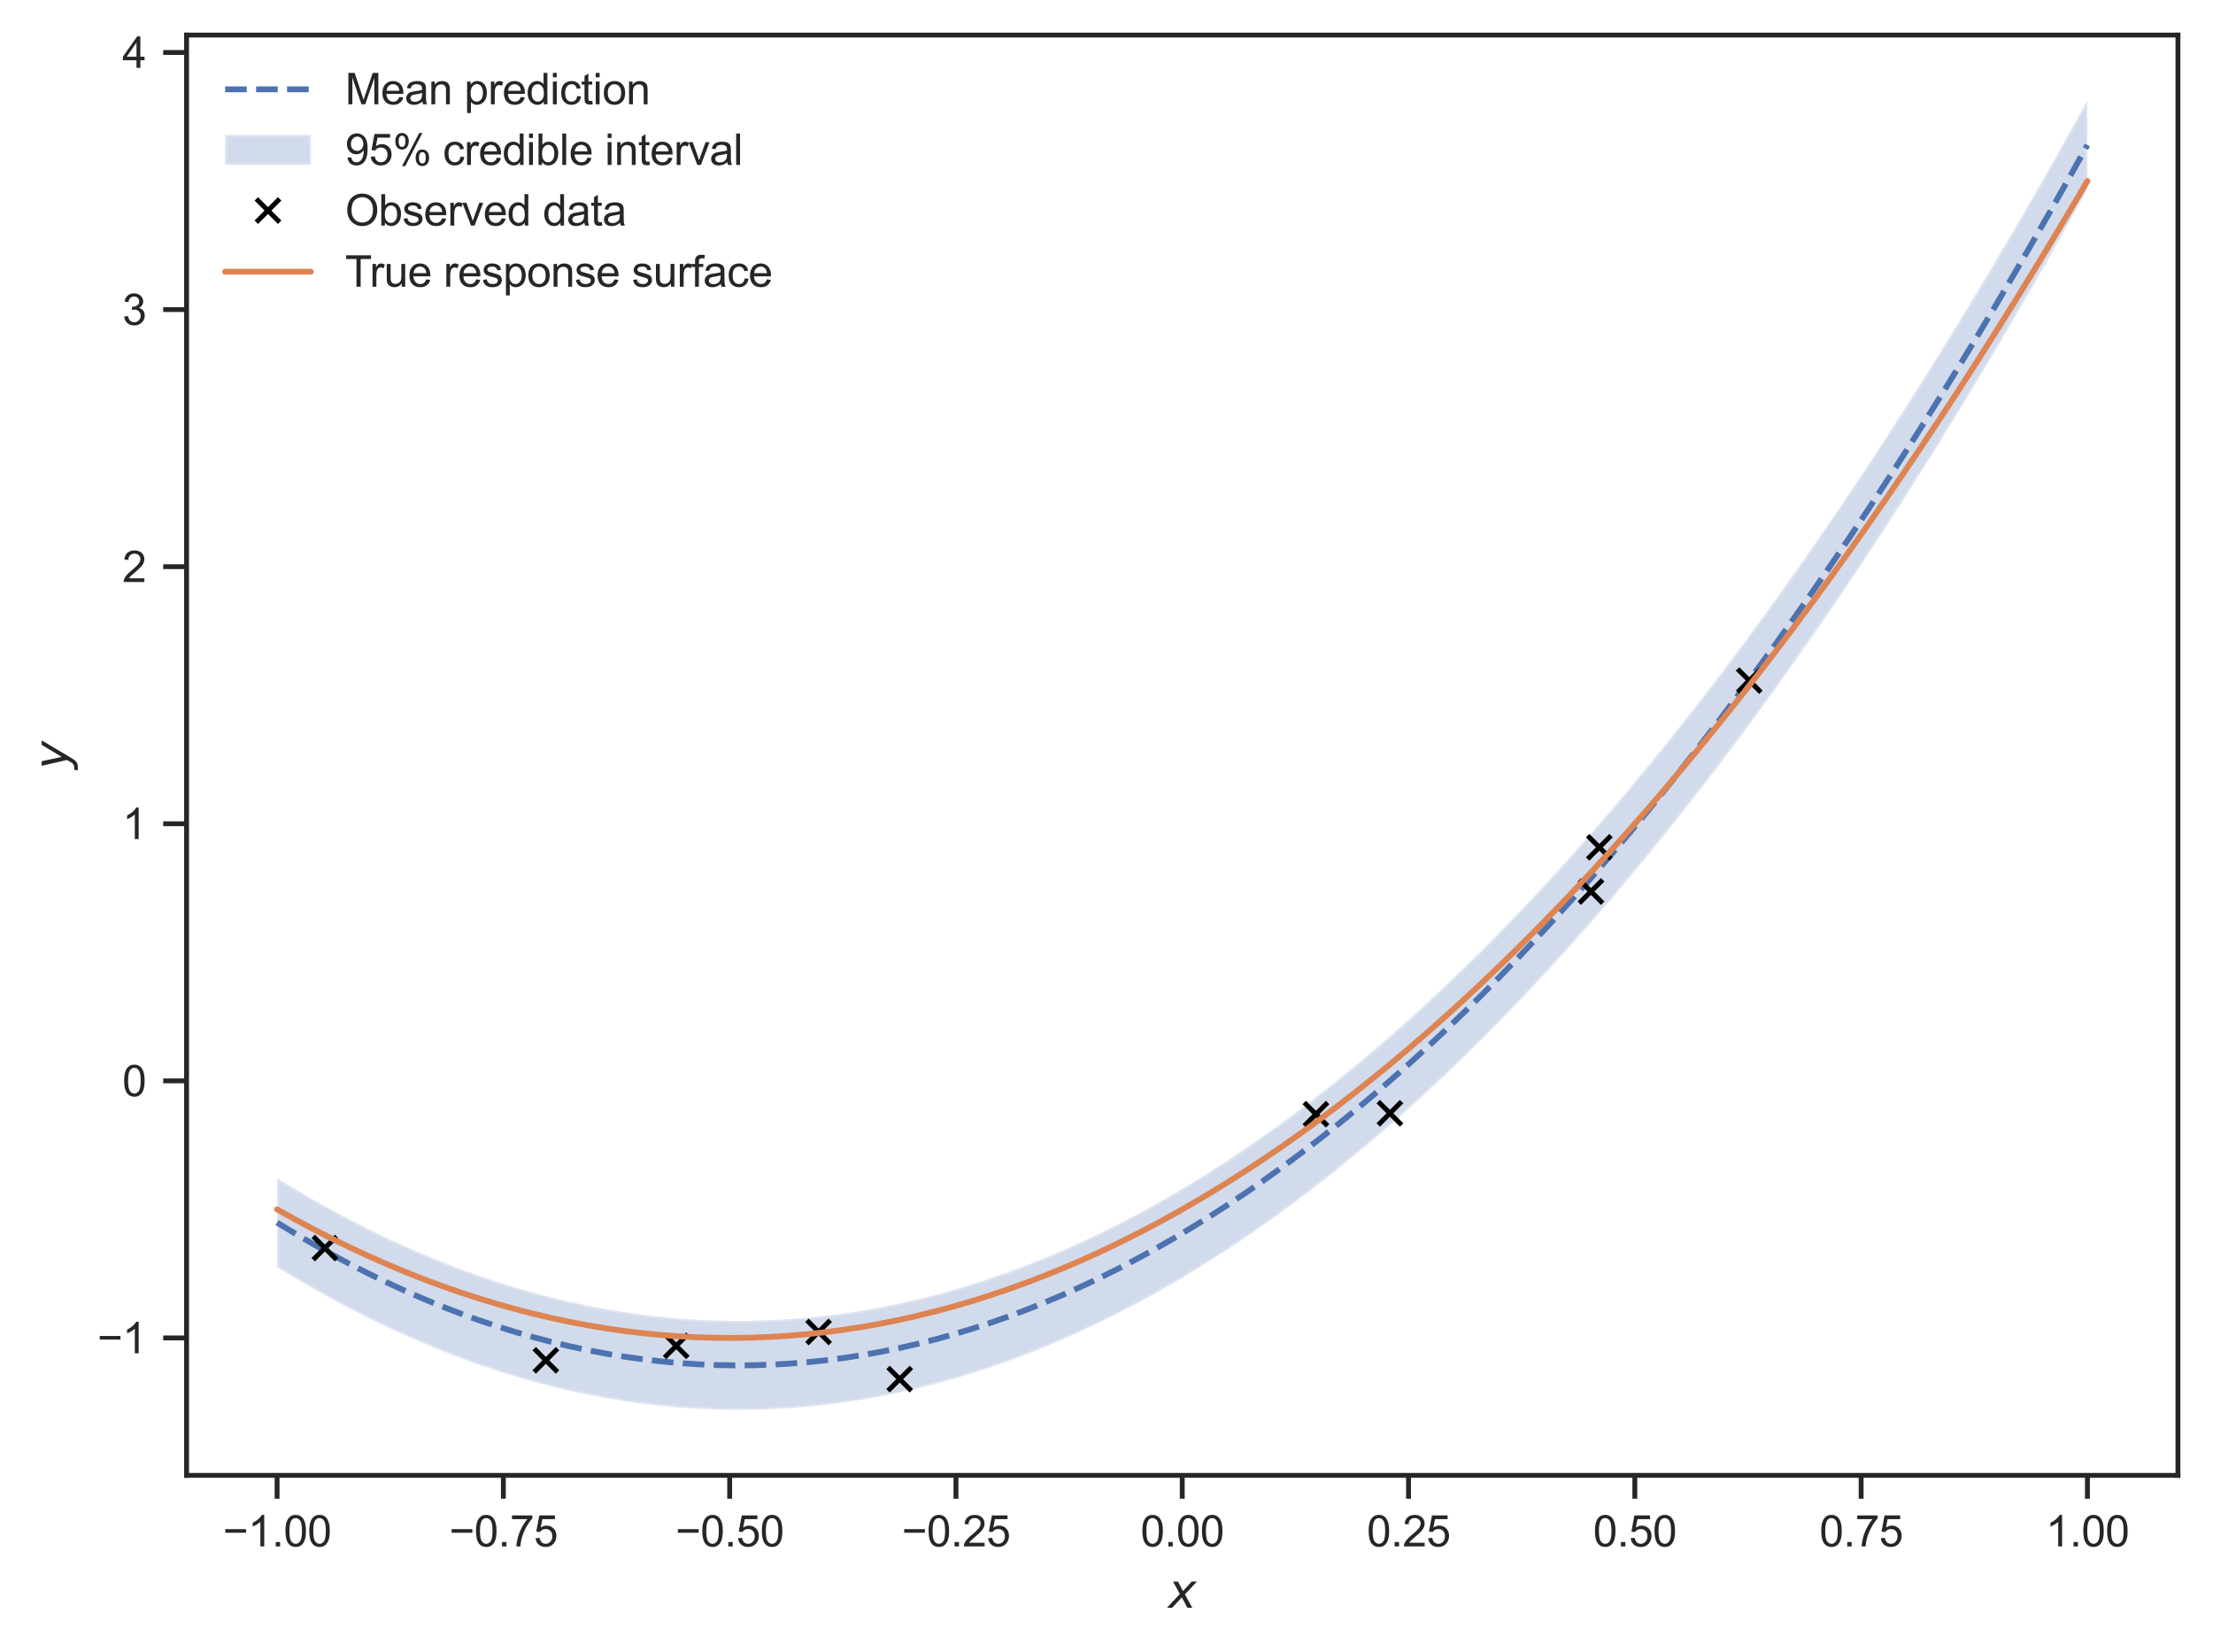 <?xml version="1.0" encoding="utf-8" standalone="no"?>
<!DOCTYPE svg PUBLIC "-//W3C//DTD SVG 1.1//EN"
  "http://www.w3.org/Graphics/SVG/1.1/DTD/svg11.dtd">
<svg xmlns:xlink="http://www.w3.org/1999/xlink" width="454.464pt" height="339.264pt" viewBox="0 0 454.464 339.264" xmlns="http://www.w3.org/2000/svg" version="1.1">
 <defs>
  <style type="text/css">*{stroke-linejoin: round; stroke-linecap: butt}</style>
 </defs>
 <g id="figure_1">
  <g id="patch_1">
   <path d="M 0 339.264 
L 454.464 339.264 
L 454.464 0 
L 0 0 
z
" style="fill: #ffffff"/>
  </g>
  <g id="axes_1">
   <g id="patch_2">
    <path d="M 38.313 302.937 
L 447.264 302.937 
L 447.264 7.2 
L 38.313 7.2 
z
" style="fill: #ffffff"/>
   </g>
   <g id="matplotlib.axis_1">
    <g id="xtick_1">
     <g id="line2d_1">
      <defs>
       <path id="m42cb54745a" d="M 0 0 
L 0 4.8 
" style="stroke: #262626"/>
      </defs>
      <g>
       <use xlink:href="#m42cb54745a" x="56.902" y="302.937" style="fill: #262626; stroke: #262626"/>
      </g>
     </g>
     <g id="text_1">
      <!-- −1.00 -->
      <g style="fill: #262626" transform="translate(45.769 317.536) scale(0.088 -0.088)">
       <defs>
        <path id="ArialMT-2212" d="M 3381 1997 
L 356 1997 
L 356 2522 
L 3381 2522 
L 3381 1997 
z
" transform="scale(0.016)"/>
        <path id="ArialMT-31" d="M 2384 0 
L 1822 0 
L 1822 3584 
Q 1619 3391 1289 3197 
Q 959 3003 697 2906 
L 697 3450 
Q 1169 3672 1522 3987 
Q 1875 4303 2022 4600 
L 2384 4600 
L 2384 0 
z
" transform="scale(0.016)"/>
        <path id="ArialMT-2e" d="M 581 0 
L 581 641 
L 1222 641 
L 1222 0 
L 581 0 
z
" transform="scale(0.016)"/>
        <path id="ArialMT-30" d="M 266 2259 
Q 266 3072 433 3567 
Q 600 4063 929 4331 
Q 1259 4600 1759 4600 
Q 2128 4600 2406 4451 
Q 2684 4303 2865 4023 
Q 3047 3744 3150 3342 
Q 3253 2941 3253 2259 
Q 3253 1453 3087 958 
Q 2922 463 2592 192 
Q 2263 -78 1759 -78 
Q 1097 -78 719 397 
Q 266 969 266 2259 
z
M 844 2259 
Q 844 1131 1108 757 
Q 1372 384 1759 384 
Q 2147 384 2411 759 
Q 2675 1134 2675 2259 
Q 2675 3391 2411 3762 
Q 2147 4134 1753 4134 
Q 1366 4134 1134 3806 
Q 844 3388 844 2259 
z
" transform="scale(0.016)"/>
       </defs>
       <use xlink:href="#ArialMT-2212"/>
       <use xlink:href="#ArialMT-31" x="58.398"/>
       <use xlink:href="#ArialMT-2e" x="114.014"/>
       <use xlink:href="#ArialMT-30" x="141.797"/>
       <use xlink:href="#ArialMT-30" x="197.412"/>
      </g>
     </g>
    </g>
    <g id="xtick_2">
     <g id="line2d_2">
      <g>
       <use xlink:href="#m42cb54745a" x="103.373" y="302.937" style="fill: #262626; stroke: #262626"/>
      </g>
     </g>
     <g id="text_2">
      <!-- −0.75 -->
      <g style="fill: #262626" transform="translate(92.241 317.536) scale(0.088 -0.088)">
       <defs>
        <path id="ArialMT-37" d="M 303 3981 
L 303 4522 
L 3269 4522 
L 3269 4084 
Q 2831 3619 2401 2847 
Q 1972 2075 1738 1259 
Q 1569 684 1522 0 
L 944 0 
Q 953 541 1156 1306 
Q 1359 2072 1739 2783 
Q 2119 3494 2547 3981 
L 303 3981 
z
" transform="scale(0.016)"/>
        <path id="ArialMT-35" d="M 266 1200 
L 856 1250 
Q 922 819 1161 601 
Q 1400 384 1738 384 
Q 2144 384 2425 690 
Q 2706 997 2706 1503 
Q 2706 1984 2436 2262 
Q 2166 2541 1728 2541 
Q 1456 2541 1237 2417 
Q 1019 2294 894 2097 
L 366 2166 
L 809 4519 
L 3088 4519 
L 3088 3981 
L 1259 3981 
L 1013 2750 
Q 1425 3038 1878 3038 
Q 2478 3038 2890 2622 
Q 3303 2206 3303 1553 
Q 3303 931 2941 478 
Q 2500 -78 1738 -78 
Q 1113 -78 717 272 
Q 322 622 266 1200 
z
" transform="scale(0.016)"/>
       </defs>
       <use xlink:href="#ArialMT-2212"/>
       <use xlink:href="#ArialMT-30" x="58.398"/>
       <use xlink:href="#ArialMT-2e" x="114.014"/>
       <use xlink:href="#ArialMT-37" x="141.797"/>
       <use xlink:href="#ArialMT-35" x="197.412"/>
      </g>
     </g>
    </g>
    <g id="xtick_3">
     <g id="line2d_3">
      <g>
       <use xlink:href="#m42cb54745a" x="149.845" y="302.937" style="fill: #262626; stroke: #262626"/>
      </g>
     </g>
     <g id="text_3">
      <!-- −0.50 -->
      <g style="fill: #262626" transform="translate(138.712 317.536) scale(0.088 -0.088)">
       <use xlink:href="#ArialMT-2212"/>
       <use xlink:href="#ArialMT-30" x="58.398"/>
       <use xlink:href="#ArialMT-2e" x="114.014"/>
       <use xlink:href="#ArialMT-35" x="141.797"/>
       <use xlink:href="#ArialMT-30" x="197.412"/>
      </g>
     </g>
    </g>
    <g id="xtick_4">
     <g id="line2d_4">
      <g>
       <use xlink:href="#m42cb54745a" x="196.317" y="302.937" style="fill: #262626; stroke: #262626"/>
      </g>
     </g>
     <g id="text_4">
      <!-- −0.25 -->
      <g style="fill: #262626" transform="translate(185.184 317.536) scale(0.088 -0.088)">
       <defs>
        <path id="ArialMT-32" d="M 3222 541 
L 3222 0 
L 194 0 
Q 188 203 259 391 
Q 375 700 629 1000 
Q 884 1300 1366 1694 
Q 2113 2306 2375 2664 
Q 2638 3022 2638 3341 
Q 2638 3675 2398 3904 
Q 2159 4134 1775 4134 
Q 1369 4134 1125 3890 
Q 881 3647 878 3216 
L 300 3275 
Q 359 3922 746 4261 
Q 1134 4600 1788 4600 
Q 2447 4600 2831 4234 
Q 3216 3869 3216 3328 
Q 3216 3053 3103 2787 
Q 2991 2522 2730 2228 
Q 2469 1934 1863 1422 
Q 1356 997 1212 845 
Q 1069 694 975 541 
L 3222 541 
z
" transform="scale(0.016)"/>
       </defs>
       <use xlink:href="#ArialMT-2212"/>
       <use xlink:href="#ArialMT-30" x="58.398"/>
       <use xlink:href="#ArialMT-2e" x="114.014"/>
       <use xlink:href="#ArialMT-32" x="141.797"/>
       <use xlink:href="#ArialMT-35" x="197.412"/>
      </g>
     </g>
    </g>
    <g id="xtick_5">
     <g id="line2d_5">
      <g>
       <use xlink:href="#m42cb54745a" x="242.788" y="302.937" style="fill: #262626; stroke: #262626"/>
      </g>
     </g>
     <g id="text_5">
      <!-- 0.00 -->
      <g style="fill: #262626" transform="translate(234.226 317.536) scale(0.088 -0.088)">
       <use xlink:href="#ArialMT-30"/>
       <use xlink:href="#ArialMT-2e" x="55.615"/>
       <use xlink:href="#ArialMT-30" x="83.398"/>
       <use xlink:href="#ArialMT-30" x="139.014"/>
      </g>
     </g>
    </g>
    <g id="xtick_6">
     <g id="line2d_6">
      <g>
       <use xlink:href="#m42cb54745a" x="289.26" y="302.937" style="fill: #262626; stroke: #262626"/>
      </g>
     </g>
     <g id="text_6">
      <!-- 0.25 -->
      <g style="fill: #262626" transform="translate(280.697 317.536) scale(0.088 -0.088)">
       <use xlink:href="#ArialMT-30"/>
       <use xlink:href="#ArialMT-2e" x="55.615"/>
       <use xlink:href="#ArialMT-32" x="83.398"/>
       <use xlink:href="#ArialMT-35" x="139.014"/>
      </g>
     </g>
    </g>
    <g id="xtick_7">
     <g id="line2d_7">
      <g>
       <use xlink:href="#m42cb54745a" x="335.732" y="302.937" style="fill: #262626; stroke: #262626"/>
      </g>
     </g>
     <g id="text_7">
      <!-- 0.50 -->
      <g style="fill: #262626" transform="translate(327.169 317.536) scale(0.088 -0.088)">
       <use xlink:href="#ArialMT-30"/>
       <use xlink:href="#ArialMT-2e" x="55.615"/>
       <use xlink:href="#ArialMT-35" x="83.398"/>
       <use xlink:href="#ArialMT-30" x="139.014"/>
      </g>
     </g>
    </g>
    <g id="xtick_8">
     <g id="line2d_8">
      <g>
       <use xlink:href="#m42cb54745a" x="382.204" y="302.937" style="fill: #262626; stroke: #262626"/>
      </g>
     </g>
     <g id="text_8">
      <!-- 0.75 -->
      <g style="fill: #262626" transform="translate(373.641 317.536) scale(0.088 -0.088)">
       <use xlink:href="#ArialMT-30"/>
       <use xlink:href="#ArialMT-2e" x="55.615"/>
       <use xlink:href="#ArialMT-37" x="83.398"/>
       <use xlink:href="#ArialMT-35" x="139.014"/>
      </g>
     </g>
    </g>
    <g id="xtick_9">
     <g id="line2d_9">
      <g>
       <use xlink:href="#m42cb54745a" x="428.675" y="302.937" style="fill: #262626; stroke: #262626"/>
      </g>
     </g>
     <g id="text_9">
      <!-- 1.00 -->
      <g style="fill: #262626" transform="translate(420.113 317.536) scale(0.088 -0.088)">
       <use xlink:href="#ArialMT-31"/>
       <use xlink:href="#ArialMT-2e" x="55.615"/>
       <use xlink:href="#ArialMT-30" x="83.398"/>
       <use xlink:href="#ArialMT-30" x="139.014"/>
      </g>
     </g>
    </g>
    <g id="text_10">
     <!-- $x$ -->
     <g style="fill: #262626" transform="translate(239.908 330.156) scale(0.096 -0.096)">
      <defs>
       <path id="DejaVuSans-Oblique-78" d="M 3841 3500 
L 2234 1784 
L 3219 0 
L 2559 0 
L 1819 1388 
L 531 0 
L -166 0 
L 1556 1844 
L 641 3500 
L 1300 3500 
L 1972 2234 
L 3144 3500 
L 3841 3500 
z
" transform="scale(0.016)"/>
      </defs>
      <use xlink:href="#DejaVuSans-Oblique-78" transform="translate(0 0.312)"/>
     </g>
    </g>
   </g>
   <g id="matplotlib.axis_2">
    <g id="ytick_1">
     <g id="line2d_10">
      <defs>
       <path id="m8c183db84f" d="M 0 0 
L -4.8 0 
" style="stroke: #262626"/>
      </defs>
      <g>
       <use xlink:href="#m8c183db84f" x="38.313" y="274.723" style="fill: #262626; stroke: #262626"/>
      </g>
     </g>
     <g id="text_11">
      <!-- −1 -->
      <g style="fill: #262626" transform="translate(19.98 277.873) scale(0.088 -0.088)">
       <use xlink:href="#ArialMT-2212"/>
       <use xlink:href="#ArialMT-31" x="58.398"/>
      </g>
     </g>
    </g>
    <g id="ytick_2">
     <g id="line2d_11">
      <g>
       <use xlink:href="#m8c183db84f" x="38.313" y="221.933" style="fill: #262626; stroke: #262626"/>
      </g>
     </g>
     <g id="text_12">
      <!-- 0 -->
      <g style="fill: #262626" transform="translate(25.119 225.083) scale(0.088 -0.088)">
       <use xlink:href="#ArialMT-30"/>
      </g>
     </g>
    </g>
    <g id="ytick_3">
     <g id="line2d_12">
      <g>
       <use xlink:href="#m8c183db84f" x="38.313" y="169.143" style="fill: #262626; stroke: #262626"/>
      </g>
     </g>
     <g id="text_13">
      <!-- 1 -->
      <g style="fill: #262626" transform="translate(25.119 172.293) scale(0.088 -0.088)">
       <use xlink:href="#ArialMT-31"/>
      </g>
     </g>
    </g>
    <g id="ytick_4">
     <g id="line2d_13">
      <g>
       <use xlink:href="#m8c183db84f" x="38.313" y="116.353" style="fill: #262626; stroke: #262626"/>
      </g>
     </g>
     <g id="text_14">
      <!-- 2 -->
      <g style="fill: #262626" transform="translate(25.119 119.502) scale(0.088 -0.088)">
       <use xlink:href="#ArialMT-32"/>
      </g>
     </g>
    </g>
    <g id="ytick_5">
     <g id="line2d_14">
      <g>
       <use xlink:href="#m8c183db84f" x="38.313" y="63.563" style="fill: #262626; stroke: #262626"/>
      </g>
     </g>
     <g id="text_15">
      <!-- 3 -->
      <g style="fill: #262626" transform="translate(25.119 66.712) scale(0.088 -0.088)">
       <defs>
        <path id="ArialMT-33" d="M 269 1209 
L 831 1284 
Q 928 806 1161 595 
Q 1394 384 1728 384 
Q 2125 384 2398 659 
Q 2672 934 2672 1341 
Q 2672 1728 2419 1979 
Q 2166 2231 1775 2231 
Q 1616 2231 1378 2169 
L 1441 2663 
Q 1497 2656 1531 2656 
Q 1891 2656 2178 2843 
Q 2466 3031 2466 3422 
Q 2466 3731 2256 3934 
Q 2047 4138 1716 4138 
Q 1388 4138 1169 3931 
Q 950 3725 888 3313 
L 325 3413 
Q 428 3978 793 4289 
Q 1159 4600 1703 4600 
Q 2078 4600 2393 4439 
Q 2709 4278 2876 4000 
Q 3044 3722 3044 3409 
Q 3044 3113 2884 2869 
Q 2725 2625 2413 2481 
Q 2819 2388 3044 2092 
Q 3269 1797 3269 1353 
Q 3269 753 2831 336 
Q 2394 -81 1725 -81 
Q 1122 -81 723 278 
Q 325 638 269 1209 
z
" transform="scale(0.016)"/>
       </defs>
       <use xlink:href="#ArialMT-33"/>
      </g>
     </g>
    </g>
    <g id="ytick_6">
     <g id="line2d_15">
      <g>
       <use xlink:href="#m8c183db84f" x="38.313" y="10.772" style="fill: #262626; stroke: #262626"/>
      </g>
     </g>
     <g id="text_16">
      <!-- 4 -->
      <g style="fill: #262626" transform="translate(25.119 13.922) scale(0.088 -0.088)">
       <defs>
        <path id="ArialMT-34" d="M 2069 0 
L 2069 1097 
L 81 1097 
L 81 1613 
L 2172 4581 
L 2631 4581 
L 2631 1613 
L 3250 1613 
L 3250 1097 
L 2631 1097 
L 2631 0 
L 2069 0 
z
M 2069 1613 
L 2069 3678 
L 634 1613 
L 2069 1613 
z
" transform="scale(0.016)"/>
       </defs>
       <use xlink:href="#ArialMT-34"/>
      </g>
     </g>
    </g>
    <g id="text_17">
     <!-- $y$ -->
     <g style="fill: #262626" transform="translate(13.963 157.948) rotate(-90) scale(0.096 -0.096)">
      <defs>
       <path id="DejaVuSans-Oblique-79" d="M 1588 -325 
Q 1188 -997 936 -1164 
Q 684 -1331 294 -1331 
L -159 -1331 
L -63 -850 
L 269 -850 
Q 509 -850 678 -719 
Q 847 -588 1056 -206 
L 1234 128 
L 459 3500 
L 1069 3500 
L 1650 819 
L 3256 3500 
L 3859 3500 
L 1588 -325 
z
" transform="scale(0.016)"/>
      </defs>
      <use xlink:href="#DejaVuSans-Oblique-79" transform="translate(0 0.312)"/>
     </g>
    </g>
   </g>
   <g id="PolyCollection_1">
    <defs>
     <path id="meb04d05c80" d="M 56.902 -97.359 
L 56.902 -79.086 
L 60.657 -76.808 
L 64.412 -74.622 
L 68.167 -72.528 
L 71.923 -70.527 
L 75.678 -68.618 
L 79.433 -66.8 
L 83.189 -65.075 
L 86.944 -63.442 
L 90.699 -61.901 
L 94.454 -60.452 
L 98.21 -59.095 
L 101.965 -57.83 
L 105.72 -56.658 
L 109.476 -55.577 
L 113.231 -54.589 
L 116.986 -53.693 
L 120.741 -52.888 
L 124.497 -52.176 
L 128.252 -51.556 
L 132.007 -51.028 
L 135.763 -50.592 
L 139.518 -50.249 
L 143.273 -49.997 
L 147.029 -49.837 
L 150.784 -49.77 
L 154.539 -49.795 
L 158.294 -49.911 
L 162.05 -50.12 
L 165.805 -50.421 
L 169.56 -50.814 
L 173.316 -51.299 
L 177.071 -51.876 
L 180.826 -52.546 
L 184.581 -53.307 
L 188.337 -54.161 
L 192.092 -55.106 
L 195.847 -56.144 
L 199.603 -57.274 
L 203.358 -58.496 
L 207.113 -59.81 
L 210.868 -61.216 
L 214.624 -62.714 
L 218.379 -64.304 
L 222.134 -65.987 
L 225.89 -67.761 
L 229.645 -69.628 
L 233.4 -71.587 
L 237.156 -73.637 
L 240.911 -75.78 
L 244.666 -78.015 
L 248.421 -80.342 
L 252.177 -82.761 
L 255.932 -85.273 
L 259.687 -87.876 
L 263.443 -90.571 
L 267.198 -93.359 
L 270.953 -96.239 
L 274.708 -99.21 
L 278.464 -102.274 
L 282.219 -105.43 
L 285.974 -108.678 
L 289.73 -112.018 
L 293.485 -115.451 
L 297.24 -118.975 
L 300.995 -122.591 
L 304.751 -126.3 
L 308.506 -130.101 
L 312.261 -133.993 
L 316.017 -137.978 
L 319.772 -142.055 
L 323.527 -146.224 
L 327.282 -150.485 
L 331.038 -154.838 
L 334.793 -159.284 
L 338.548 -163.821 
L 342.304 -168.451 
L 346.059 -173.172 
L 349.814 -177.986 
L 353.57 -182.892 
L 357.325 -187.89 
L 361.08 -192.98 
L 364.835 -198.162 
L 368.591 -203.436 
L 372.346 -208.802 
L 376.101 -214.261 
L 379.857 -219.811 
L 383.612 -225.454 
L 387.367 -231.188 
L 391.122 -237.015 
L 394.878 -242.934 
L 398.633 -248.945 
L 402.388 -255.048 
L 406.144 -261.243 
L 409.899 -267.53 
L 413.654 -273.91 
L 417.409 -280.381 
L 421.165 -286.945 
L 424.92 -293.6 
L 428.675 -300.348 
L 428.675 -318.621 
L 428.675 -318.621 
L 424.92 -311.874 
L 421.165 -305.218 
L 417.409 -298.654 
L 413.654 -292.183 
L 409.899 -285.804 
L 406.144 -279.516 
L 402.388 -273.321 
L 398.633 -267.218 
L 394.878 -261.207 
L 391.122 -255.288 
L 387.367 -249.462 
L 383.612 -243.727 
L 379.857 -238.084 
L 376.101 -232.534 
L 372.346 -227.076 
L 368.591 -221.709 
L 364.835 -216.435 
L 361.08 -211.253 
L 357.325 -206.163 
L 353.57 -201.165 
L 349.814 -196.259 
L 346.059 -191.446 
L 342.304 -186.724 
L 338.548 -182.095 
L 334.793 -177.557 
L 331.038 -173.112 
L 327.282 -168.759 
L 323.527 -164.497 
L 319.772 -160.328 
L 316.017 -156.252 
L 312.261 -152.267 
L 308.506 -148.374 
L 304.751 -144.573 
L 300.995 -140.865 
L 297.24 -137.248 
L 293.485 -133.724 
L 289.73 -130.292 
L 285.974 -126.952 
L 282.219 -123.704 
L 278.464 -120.548 
L 274.708 -117.484 
L 270.953 -114.512 
L 267.198 -111.632 
L 263.443 -108.845 
L 259.687 -106.149 
L 255.932 -103.546 
L 252.177 -101.035 
L 248.421 -98.616 
L 244.666 -96.289 
L 240.911 -94.054 
L 237.156 -91.911 
L 233.4 -89.86 
L 229.645 -87.901 
L 225.89 -86.035 
L 222.134 -84.26 
L 218.379 -82.578 
L 214.624 -80.987 
L 210.868 -79.489 
L 207.113 -78.083 
L 203.358 -76.769 
L 199.603 -75.547 
L 195.847 -74.417 
L 192.092 -73.38 
L 188.337 -72.434 
L 184.581 -71.581 
L 180.826 -70.819 
L 177.071 -70.15 
L 173.316 -69.573 
L 169.56 -69.088 
L 165.805 -68.694 
L 162.05 -68.394 
L 158.294 -68.185 
L 154.539 -68.068 
L 150.784 -68.043 
L 147.029 -68.111 
L 143.273 -68.27 
L 139.518 -68.522 
L 135.763 -68.866 
L 132.007 -69.302 
L 128.252 -69.83 
L 124.497 -70.45 
L 120.741 -71.162 
L 116.986 -71.966 
L 113.231 -72.862 
L 109.476 -73.851 
L 105.72 -74.931 
L 101.965 -76.104 
L 98.21 -77.369 
L 94.454 -78.725 
L 90.699 -80.174 
L 86.944 -81.715 
L 83.189 -83.348 
L 79.433 -85.074 
L 75.678 -86.891 
L 71.923 -88.8 
L 68.167 -90.802 
L 64.412 -92.895 
L 60.657 -95.081 
L 56.902 -97.359 
z
" style="stroke: #ffffff; stroke-opacity: 0.25; stroke-width: 0.8"/>
    </defs>
    <g clip-path="url(#p66b65854ba)">
     <use xlink:href="#meb04d05c80" x="0" y="339.264" style="fill: #4c72b0; fill-opacity: 0.25; stroke: #ffffff; stroke-opacity: 0.25; stroke-width: 0.8"/>
    </g>
   </g>
   <g id="line2d_16">
    <path d="M 56.902 251.042 
L 60.657 253.32 
L 64.412 255.505 
L 68.167 257.599 
L 71.923 259.6 
L 75.678 261.51 
L 79.433 263.327 
L 83.189 265.052 
L 86.944 266.685 
L 90.699 268.226 
L 94.454 269.675 
L 98.21 271.032 
L 101.965 272.297 
L 105.72 273.469 
L 109.476 274.55 
L 113.231 275.538 
L 116.986 276.435 
L 120.741 277.239 
L 124.497 277.951 
L 128.252 278.571 
L 132.007 279.099 
L 135.763 279.535 
L 139.518 279.879 
L 143.273 280.13 
L 147.029 280.29 
L 150.784 280.357 
L 154.539 280.333 
L 158.294 280.216 
L 162.05 280.007 
L 165.805 279.706 
L 169.56 279.313 
L 173.316 278.828 
L 177.071 278.251 
L 180.826 277.582 
L 184.581 276.82 
L 188.337 275.967 
L 192.092 275.021 
L 195.847 273.983 
L 199.603 272.853 
L 203.358 271.632 
L 207.113 270.318 
L 210.868 268.911 
L 214.624 267.413 
L 218.379 265.823 
L 222.134 264.141 
L 225.89 262.366 
L 229.645 260.499 
L 233.4 258.541 
L 237.156 256.49 
L 240.911 254.347 
L 244.666 252.112 
L 248.421 249.785 
L 252.177 247.366 
L 255.932 244.855 
L 259.687 242.251 
L 263.443 239.556 
L 267.198 236.768 
L 270.953 233.889 
L 274.708 230.917 
L 278.464 227.853 
L 282.219 224.697 
L 285.974 221.449 
L 289.73 218.109 
L 293.485 214.677 
L 297.24 211.152 
L 300.995 207.536 
L 304.751 203.827 
L 308.506 200.027 
L 312.261 196.134 
L 316.017 192.149 
L 319.772 188.072 
L 323.527 183.903 
L 327.282 179.642 
L 331.038 175.289 
L 334.793 170.844 
L 338.548 166.306 
L 342.304 161.677 
L 346.059 156.955 
L 349.814 152.141 
L 353.57 147.236 
L 357.325 142.238 
L 361.08 137.148 
L 364.835 131.966 
L 368.591 126.691 
L 372.346 121.325 
L 376.101 115.867 
L 379.857 110.316 
L 383.612 104.674 
L 387.367 98.939 
L 391.122 93.112 
L 394.878 87.193 
L 398.633 81.182 
L 402.388 75.079 
L 406.144 68.884 
L 409.899 62.597 
L 413.654 56.218 
L 417.409 49.746 
L 421.165 43.183 
L 424.92 36.527 
L 428.675 29.779 
" clip-path="url(#p66b65854ba)" style="fill: none; stroke-dasharray: 4.44,1.92; stroke-dashoffset: 0; stroke: #4c72b0; stroke-width: 1.2"/>
   </g>
   <g id="line2d_17">
    <defs>
     <path id="mb0781383d0" d="M -2.4 2.4 
L 2.4 -2.4 
M -2.4 -2.4 
L 2.4 2.4 
" style="stroke: #000000"/>
    </defs>
    <g clip-path="url(#p66b65854ba)">
     <use xlink:href="#mb0781383d0" x="168.108" y="273.496" style="stroke: #000000"/>
     <use xlink:href="#mb0781383d0" x="66.724" y="256.264" style="stroke: #000000"/>
     <use xlink:href="#mb0781383d0" x="112.096" y="279.32" style="stroke: #000000"/>
     <use xlink:href="#mb0781383d0" x="138.869" y="276.345" style="stroke: #000000"/>
     <use xlink:href="#mb0781383d0" x="359.225" y="139.746" style="stroke: #000000"/>
     <use xlink:href="#mb0781383d0" x="184.762" y="283.18" style="stroke: #000000"/>
     <use xlink:href="#mb0781383d0" x="285.436" y="228.596" style="stroke: #000000"/>
     <use xlink:href="#mb0781383d0" x="270.241" y="228.782" style="stroke: #000000"/>
     <use xlink:href="#mb0781383d0" x="326.724" y="183.051" style="stroke: #000000"/>
     <use xlink:href="#mb0781383d0" x="328.44" y="173.984" style="stroke: #000000"/>
    </g>
   </g>
   <g id="line2d_18">
    <path d="M 56.902 248.328 
L 60.657 250.418 
L 64.412 252.422 
L 68.167 254.339 
L 71.923 256.171 
L 75.678 257.916 
L 79.433 259.575 
L 83.189 261.148 
L 86.944 262.634 
L 90.699 264.035 
L 94.454 265.349 
L 98.21 266.577 
L 101.965 267.719 
L 105.72 268.774 
L 109.476 269.744 
L 113.231 270.627 
L 116.986 271.424 
L 120.741 272.135 
L 124.497 272.76 
L 128.252 273.299 
L 132.007 273.751 
L 135.763 274.118 
L 139.518 274.398 
L 143.273 274.592 
L 147.029 274.699 
L 150.784 274.721 
L 154.539 274.656 
L 158.294 274.505 
L 162.05 274.268 
L 165.805 273.945 
L 169.56 273.536 
L 173.316 273.04 
L 177.071 272.459 
L 180.826 271.791 
L 184.581 271.037 
L 188.337 270.196 
L 192.092 269.27 
L 195.847 268.257 
L 199.603 267.159 
L 203.358 265.974 
L 207.113 264.702 
L 210.868 263.345 
L 214.624 261.902 
L 218.379 260.372 
L 222.134 258.756 
L 225.89 257.054 
L 229.645 255.266 
L 233.4 253.391 
L 237.156 251.431 
L 240.911 249.384 
L 244.666 247.251 
L 248.421 245.032 
L 252.177 242.727 
L 255.932 240.335 
L 259.687 237.858 
L 263.443 235.294 
L 267.198 232.644 
L 270.953 229.908 
L 274.708 227.085 
L 278.464 224.177 
L 282.219 221.182 
L 285.974 218.101 
L 289.73 214.934 
L 293.485 211.681 
L 297.24 208.341 
L 300.995 204.916 
L 304.751 201.404 
L 308.506 197.806 
L 312.261 194.122 
L 316.017 190.351 
L 319.772 186.495 
L 323.527 182.552 
L 327.282 178.523 
L 331.038 174.408 
L 334.793 170.207 
L 338.548 165.919 
L 342.304 161.546 
L 346.059 157.086 
L 349.814 152.54 
L 353.57 147.908 
L 357.325 143.19 
L 361.08 138.385 
L 364.835 133.494 
L 368.591 128.518 
L 372.346 123.455 
L 376.101 118.305 
L 379.857 113.07 
L 383.612 107.748 
L 387.367 102.341 
L 391.122 96.847 
L 394.878 91.267 
L 398.633 85.6 
L 402.388 79.848 
L 406.144 74.009 
L 409.899 68.084 
L 413.654 62.073 
L 417.409 55.976 
L 421.165 49.793 
L 424.92 43.523 
L 428.675 37.168 
" clip-path="url(#p66b65854ba)" style="fill: none; stroke: #dd8452; stroke-width: 1.2; stroke-linecap: round"/>
   </g>
   <g id="patch_3">
    <path d="M 38.313 302.937 
L 38.313 7.2 
" style="fill: none; stroke: #262626; stroke-linejoin: miter; stroke-linecap: square"/>
   </g>
   <g id="patch_4">
    <path d="M 447.264 302.937 
L 447.264 7.2 
" style="fill: none; stroke: #262626; stroke-linejoin: miter; stroke-linecap: square"/>
   </g>
   <g id="patch_5">
    <path d="M 38.313 302.937 
L 447.264 302.937 
" style="fill: none; stroke: #262626; stroke-linejoin: miter; stroke-linecap: square"/>
   </g>
   <g id="patch_6">
    <path d="M 38.313 7.2 
L 447.264 7.2 
" style="fill: none; stroke: #262626; stroke-linejoin: miter; stroke-linecap: square"/>
   </g>
   <g id="legend_1">
    <g id="line2d_19">
     <path d="M 46.233 18.339 
L 55.033 18.339 
L 63.833 18.339 
" style="fill: none; stroke-dasharray: 4.44,1.92; stroke-dashoffset: 0; stroke: #4c72b0; stroke-width: 1.2"/>
    </g>
    <g id="text_18">
     <!-- Mean prediction -->
     <g style="fill: #262626" transform="translate(70.873 21.419) scale(0.088 -0.088)">
      <defs>
       <path id="ArialMT-4d" d="M 475 0 
L 475 4581 
L 1388 4581 
L 2472 1338 
Q 2622 884 2691 659 
Q 2769 909 2934 1394 
L 4031 4581 
L 4847 4581 
L 4847 0 
L 4263 0 
L 4263 3834 
L 2931 0 
L 2384 0 
L 1059 3900 
L 1059 0 
L 475 0 
z
" transform="scale(0.016)"/>
       <path id="ArialMT-65" d="M 2694 1069 
L 3275 997 
Q 3138 488 2766 206 
Q 2394 -75 1816 -75 
Q 1088 -75 661 373 
Q 234 822 234 1631 
Q 234 2469 665 2931 
Q 1097 3394 1784 3394 
Q 2450 3394 2872 2941 
Q 3294 2488 3294 1666 
Q 3294 1616 3291 1516 
L 816 1516 
Q 847 969 1125 678 
Q 1403 388 1819 388 
Q 2128 388 2347 550 
Q 2566 713 2694 1069 
z
M 847 1978 
L 2700 1978 
Q 2663 2397 2488 2606 
Q 2219 2931 1791 2931 
Q 1403 2931 1139 2672 
Q 875 2413 847 1978 
z
" transform="scale(0.016)"/>
       <path id="ArialMT-61" d="M 2588 409 
Q 2275 144 1986 34 
Q 1697 -75 1366 -75 
Q 819 -75 525 192 
Q 231 459 231 875 
Q 231 1119 342 1320 
Q 453 1522 633 1644 
Q 813 1766 1038 1828 
Q 1203 1872 1538 1913 
Q 2219 1994 2541 2106 
Q 2544 2222 2544 2253 
Q 2544 2597 2384 2738 
Q 2169 2928 1744 2928 
Q 1347 2928 1158 2789 
Q 969 2650 878 2297 
L 328 2372 
Q 403 2725 575 2942 
Q 747 3159 1072 3276 
Q 1397 3394 1825 3394 
Q 2250 3394 2515 3294 
Q 2781 3194 2906 3042 
Q 3031 2891 3081 2659 
Q 3109 2516 3109 2141 
L 3109 1391 
Q 3109 606 3145 398 
Q 3181 191 3288 0 
L 2700 0 
Q 2613 175 2588 409 
z
M 2541 1666 
Q 2234 1541 1622 1453 
Q 1275 1403 1131 1340 
Q 988 1278 909 1158 
Q 831 1038 831 891 
Q 831 666 1001 516 
Q 1172 366 1500 366 
Q 1825 366 2078 508 
Q 2331 650 2450 897 
Q 2541 1088 2541 1459 
L 2541 1666 
z
" transform="scale(0.016)"/>
       <path id="ArialMT-6e" d="M 422 0 
L 422 3319 
L 928 3319 
L 928 2847 
Q 1294 3394 1984 3394 
Q 2284 3394 2536 3286 
Q 2788 3178 2913 3003 
Q 3038 2828 3088 2588 
Q 3119 2431 3119 2041 
L 3119 0 
L 2556 0 
L 2556 2019 
Q 2556 2363 2490 2533 
Q 2425 2703 2258 2804 
Q 2091 2906 1866 2906 
Q 1506 2906 1245 2678 
Q 984 2450 984 1813 
L 984 0 
L 422 0 
z
" transform="scale(0.016)"/>
       <path id="ArialMT-20" transform="scale(0.016)"/>
       <path id="ArialMT-70" d="M 422 -1272 
L 422 3319 
L 934 3319 
L 934 2888 
Q 1116 3141 1344 3267 
Q 1572 3394 1897 3394 
Q 2322 3394 2647 3175 
Q 2972 2956 3137 2557 
Q 3303 2159 3303 1684 
Q 3303 1175 3120 767 
Q 2938 359 2589 142 
Q 2241 -75 1856 -75 
Q 1575 -75 1351 44 
Q 1128 163 984 344 
L 984 -1272 
L 422 -1272 
z
M 931 1641 
Q 931 1000 1190 694 
Q 1450 388 1819 388 
Q 2194 388 2461 705 
Q 2728 1022 2728 1688 
Q 2728 2322 2467 2637 
Q 2206 2953 1844 2953 
Q 1484 2953 1207 2617 
Q 931 2281 931 1641 
z
" transform="scale(0.016)"/>
       <path id="ArialMT-72" d="M 416 0 
L 416 3319 
L 922 3319 
L 922 2816 
Q 1116 3169 1280 3281 
Q 1444 3394 1641 3394 
Q 1925 3394 2219 3213 
L 2025 2691 
Q 1819 2813 1613 2813 
Q 1428 2813 1281 2702 
Q 1134 2591 1072 2394 
Q 978 2094 978 1738 
L 978 0 
L 416 0 
z
" transform="scale(0.016)"/>
       <path id="ArialMT-64" d="M 2575 0 
L 2575 419 
Q 2259 -75 1647 -75 
Q 1250 -75 917 144 
Q 584 363 401 755 
Q 219 1147 219 1656 
Q 219 2153 384 2558 
Q 550 2963 881 3178 
Q 1213 3394 1622 3394 
Q 1922 3394 2156 3267 
Q 2391 3141 2538 2938 
L 2538 4581 
L 3097 4581 
L 3097 0 
L 2575 0 
z
M 797 1656 
Q 797 1019 1065 703 
Q 1334 388 1700 388 
Q 2069 388 2326 689 
Q 2584 991 2584 1609 
Q 2584 2291 2321 2609 
Q 2059 2928 1675 2928 
Q 1300 2928 1048 2622 
Q 797 2316 797 1656 
z
" transform="scale(0.016)"/>
       <path id="ArialMT-69" d="M 425 3934 
L 425 4581 
L 988 4581 
L 988 3934 
L 425 3934 
z
M 425 0 
L 425 3319 
L 988 3319 
L 988 0 
L 425 0 
z
" transform="scale(0.016)"/>
       <path id="ArialMT-63" d="M 2588 1216 
L 3141 1144 
Q 3050 572 2676 248 
Q 2303 -75 1759 -75 
Q 1078 -75 664 370 
Q 250 816 250 1647 
Q 250 2184 428 2587 
Q 606 2991 970 3192 
Q 1334 3394 1763 3394 
Q 2303 3394 2647 3120 
Q 2991 2847 3088 2344 
L 2541 2259 
Q 2463 2594 2264 2762 
Q 2066 2931 1784 2931 
Q 1359 2931 1093 2626 
Q 828 2322 828 1663 
Q 828 994 1084 691 
Q 1341 388 1753 388 
Q 2084 388 2306 591 
Q 2528 794 2588 1216 
z
" transform="scale(0.016)"/>
       <path id="ArialMT-74" d="M 1650 503 
L 1731 6 
Q 1494 -44 1306 -44 
Q 1000 -44 831 53 
Q 663 150 594 308 
Q 525 466 525 972 
L 525 2881 
L 113 2881 
L 113 3319 
L 525 3319 
L 525 4141 
L 1084 4478 
L 1084 3319 
L 1650 3319 
L 1650 2881 
L 1084 2881 
L 1084 941 
Q 1084 700 1114 631 
Q 1144 563 1211 522 
Q 1278 481 1403 481 
Q 1497 481 1650 503 
z
" transform="scale(0.016)"/>
       <path id="ArialMT-6f" d="M 213 1659 
Q 213 2581 725 3025 
Q 1153 3394 1769 3394 
Q 2453 3394 2887 2945 
Q 3322 2497 3322 1706 
Q 3322 1066 3130 698 
Q 2938 331 2570 128 
Q 2203 -75 1769 -75 
Q 1072 -75 642 372 
Q 213 819 213 1659 
z
M 791 1659 
Q 791 1022 1069 705 
Q 1347 388 1769 388 
Q 2188 388 2466 706 
Q 2744 1025 2744 1678 
Q 2744 2294 2464 2611 
Q 2184 2928 1769 2928 
Q 1347 2928 1069 2612 
Q 791 2297 791 1659 
z
" transform="scale(0.016)"/>
      </defs>
      <use xlink:href="#ArialMT-4d"/>
      <use xlink:href="#ArialMT-65" x="83.301"/>
      <use xlink:href="#ArialMT-61" x="138.916"/>
      <use xlink:href="#ArialMT-6e" x="194.531"/>
      <use xlink:href="#ArialMT-20" x="250.146"/>
      <use xlink:href="#ArialMT-70" x="277.93"/>
      <use xlink:href="#ArialMT-72" x="333.545"/>
      <use xlink:href="#ArialMT-65" x="366.846"/>
      <use xlink:href="#ArialMT-64" x="422.461"/>
      <use xlink:href="#ArialMT-69" x="478.076"/>
      <use xlink:href="#ArialMT-63" x="500.293"/>
      <use xlink:href="#ArialMT-74" x="550.293"/>
      <use xlink:href="#ArialMT-69" x="578.076"/>
      <use xlink:href="#ArialMT-6f" x="600.293"/>
      <use xlink:href="#ArialMT-6e" x="655.908"/>
     </g>
    </g>
    <g id="patch_7">
     <path d="M 46.233 33.867 
L 63.833 33.867 
L 63.833 27.707 
L 46.233 27.707 
z
" style="fill: #4c72b0; fill-opacity: 0.25; stroke: #ffffff; stroke-opacity: 0.25; stroke-width: 0.8; stroke-linejoin: miter"/>
    </g>
    <g id="text_19">
     <!-- 95% credible interval -->
     <g style="fill: #262626" transform="translate(70.873 33.867) scale(0.088 -0.088)">
      <defs>
       <path id="ArialMT-39" d="M 350 1059 
L 891 1109 
Q 959 728 1153 556 
Q 1347 384 1650 384 
Q 1909 384 2104 503 
Q 2300 622 2425 820 
Q 2550 1019 2634 1356 
Q 2719 1694 2719 2044 
Q 2719 2081 2716 2156 
Q 2547 1888 2255 1720 
Q 1963 1553 1622 1553 
Q 1053 1553 659 1965 
Q 266 2378 266 3053 
Q 266 3750 677 4175 
Q 1088 4600 1706 4600 
Q 2153 4600 2523 4359 
Q 2894 4119 3086 3673 
Q 3278 3228 3278 2384 
Q 3278 1506 3087 986 
Q 2897 466 2520 194 
Q 2144 -78 1638 -78 
Q 1100 -78 759 220 
Q 419 519 350 1059 
z
M 2653 3081 
Q 2653 3566 2395 3850 
Q 2138 4134 1775 4134 
Q 1400 4134 1122 3828 
Q 844 3522 844 3034 
Q 844 2597 1108 2323 
Q 1372 2050 1759 2050 
Q 2150 2050 2401 2323 
Q 2653 2597 2653 3081 
z
" transform="scale(0.016)"/>
       <path id="ArialMT-25" d="M 372 3481 
Q 372 3972 619 4315 
Q 866 4659 1334 4659 
Q 1766 4659 2048 4351 
Q 2331 4044 2331 3447 
Q 2331 2866 2045 2552 
Q 1759 2238 1341 2238 
Q 925 2238 648 2547 
Q 372 2856 372 3481 
z
M 1350 4272 
Q 1141 4272 1002 4090 
Q 863 3909 863 3425 
Q 863 2984 1003 2804 
Q 1144 2625 1350 2625 
Q 1563 2625 1702 2806 
Q 1841 2988 1841 3469 
Q 1841 3913 1700 4092 
Q 1559 4272 1350 4272 
z
M 1353 -169 
L 3859 4659 
L 4316 4659 
L 1819 -169 
L 1353 -169 
z
M 3334 1075 
Q 3334 1569 3581 1911 
Q 3828 2253 4300 2253 
Q 4731 2253 5014 1945 
Q 5297 1638 5297 1041 
Q 5297 459 5011 145 
Q 4725 -169 4303 -169 
Q 3888 -169 3611 142 
Q 3334 453 3334 1075 
z
M 4316 1866 
Q 4103 1866 3964 1684 
Q 3825 1503 3825 1019 
Q 3825 581 3965 400 
Q 4106 219 4313 219 
Q 4528 219 4667 400 
Q 4806 581 4806 1063 
Q 4806 1506 4665 1686 
Q 4525 1866 4316 1866 
z
" transform="scale(0.016)"/>
       <path id="ArialMT-62" d="M 941 0 
L 419 0 
L 419 4581 
L 981 4581 
L 981 2947 
Q 1338 3394 1891 3394 
Q 2197 3394 2470 3270 
Q 2744 3147 2920 2923 
Q 3097 2700 3197 2384 
Q 3297 2069 3297 1709 
Q 3297 856 2875 390 
Q 2453 -75 1863 -75 
Q 1275 -75 941 416 
L 941 0 
z
M 934 1684 
Q 934 1088 1097 822 
Q 1363 388 1816 388 
Q 2184 388 2453 708 
Q 2722 1028 2722 1663 
Q 2722 2313 2464 2622 
Q 2206 2931 1841 2931 
Q 1472 2931 1203 2611 
Q 934 2291 934 1684 
z
" transform="scale(0.016)"/>
       <path id="ArialMT-6c" d="M 409 0 
L 409 4581 
L 972 4581 
L 972 0 
L 409 0 
z
" transform="scale(0.016)"/>
       <path id="ArialMT-76" d="M 1344 0 
L 81 3319 
L 675 3319 
L 1388 1331 
Q 1503 1009 1600 663 
Q 1675 925 1809 1294 
L 2547 3319 
L 3125 3319 
L 1869 0 
L 1344 0 
z
" transform="scale(0.016)"/>
      </defs>
      <use xlink:href="#ArialMT-39"/>
      <use xlink:href="#ArialMT-35" x="55.615"/>
      <use xlink:href="#ArialMT-25" x="111.23"/>
      <use xlink:href="#ArialMT-20" x="200.146"/>
      <use xlink:href="#ArialMT-63" x="227.93"/>
      <use xlink:href="#ArialMT-72" x="277.93"/>
      <use xlink:href="#ArialMT-65" x="311.23"/>
      <use xlink:href="#ArialMT-64" x="366.846"/>
      <use xlink:href="#ArialMT-69" x="422.461"/>
      <use xlink:href="#ArialMT-62" x="444.678"/>
      <use xlink:href="#ArialMT-6c" x="500.293"/>
      <use xlink:href="#ArialMT-65" x="522.51"/>
      <use xlink:href="#ArialMT-20" x="578.125"/>
      <use xlink:href="#ArialMT-69" x="605.908"/>
      <use xlink:href="#ArialMT-6e" x="628.125"/>
      <use xlink:href="#ArialMT-74" x="683.74"/>
      <use xlink:href="#ArialMT-65" x="711.523"/>
      <use xlink:href="#ArialMT-72" x="767.139"/>
      <use xlink:href="#ArialMT-76" x="800.439"/>
      <use xlink:href="#ArialMT-61" x="850.439"/>
      <use xlink:href="#ArialMT-6c" x="906.055"/>
     </g>
    </g>
    <g id="line2d_20">
     <g>
      <use xlink:href="#mb0781383d0" x="55.033" y="43.235" style="stroke: #000000"/>
     </g>
    </g>
    <g id="text_20">
     <!-- Observed data -->
     <g style="fill: #262626" transform="translate(70.873 46.315) scale(0.088 -0.088)">
      <defs>
       <path id="ArialMT-4f" d="M 309 2231 
Q 309 3372 921 4017 
Q 1534 4663 2503 4663 
Q 3138 4663 3647 4359 
Q 4156 4056 4423 3514 
Q 4691 2972 4691 2284 
Q 4691 1588 4409 1038 
Q 4128 488 3612 205 
Q 3097 -78 2500 -78 
Q 1853 -78 1343 234 
Q 834 547 571 1087 
Q 309 1628 309 2231 
z
M 934 2222 
Q 934 1394 1379 917 
Q 1825 441 2497 441 
Q 3181 441 3623 922 
Q 4066 1403 4066 2288 
Q 4066 2847 3877 3264 
Q 3688 3681 3323 3911 
Q 2959 4141 2506 4141 
Q 1863 4141 1398 3698 
Q 934 3256 934 2222 
z
" transform="scale(0.016)"/>
       <path id="ArialMT-73" d="M 197 991 
L 753 1078 
Q 800 744 1014 566 
Q 1228 388 1613 388 
Q 2000 388 2187 545 
Q 2375 703 2375 916 
Q 2375 1106 2209 1216 
Q 2094 1291 1634 1406 
Q 1016 1563 777 1677 
Q 538 1791 414 1992 
Q 291 2194 291 2438 
Q 291 2659 392 2848 
Q 494 3038 669 3163 
Q 800 3259 1026 3326 
Q 1253 3394 1513 3394 
Q 1903 3394 2198 3281 
Q 2494 3169 2634 2976 
Q 2775 2784 2828 2463 
L 2278 2388 
Q 2241 2644 2061 2787 
Q 1881 2931 1553 2931 
Q 1166 2931 1000 2803 
Q 834 2675 834 2503 
Q 834 2394 903 2306 
Q 972 2216 1119 2156 
Q 1203 2125 1616 2013 
Q 2213 1853 2448 1751 
Q 2684 1650 2818 1456 
Q 2953 1263 2953 975 
Q 2953 694 2789 445 
Q 2625 197 2315 61 
Q 2006 -75 1616 -75 
Q 969 -75 630 194 
Q 291 463 197 991 
z
" transform="scale(0.016)"/>
      </defs>
      <use xlink:href="#ArialMT-4f"/>
      <use xlink:href="#ArialMT-62" x="77.783"/>
      <use xlink:href="#ArialMT-73" x="133.398"/>
      <use xlink:href="#ArialMT-65" x="183.398"/>
      <use xlink:href="#ArialMT-72" x="239.014"/>
      <use xlink:href="#ArialMT-76" x="272.314"/>
      <use xlink:href="#ArialMT-65" x="322.314"/>
      <use xlink:href="#ArialMT-64" x="377.93"/>
      <use xlink:href="#ArialMT-20" x="433.545"/>
      <use xlink:href="#ArialMT-64" x="461.328"/>
      <use xlink:href="#ArialMT-61" x="516.943"/>
      <use xlink:href="#ArialMT-74" x="572.559"/>
      <use xlink:href="#ArialMT-61" x="600.342"/>
     </g>
    </g>
    <g id="line2d_21">
     <path d="M 46.233 55.79 
L 55.033 55.79 
L 63.833 55.79 
" style="fill: none; stroke: #dd8452; stroke-width: 1.2; stroke-linecap: round"/>
    </g>
    <g id="text_21">
     <!-- True response surface -->
     <g style="fill: #262626" transform="translate(70.873 58.87) scale(0.088 -0.088)">
      <defs>
       <path id="ArialMT-54" d="M 1659 0 
L 1659 4041 
L 150 4041 
L 150 4581 
L 3781 4581 
L 3781 4041 
L 2266 4041 
L 2266 0 
L 1659 0 
z
" transform="scale(0.016)"/>
       <path id="ArialMT-75" d="M 2597 0 
L 2597 488 
Q 2209 -75 1544 -75 
Q 1250 -75 995 37 
Q 741 150 617 320 
Q 494 491 444 738 
Q 409 903 409 1263 
L 409 3319 
L 972 3319 
L 972 1478 
Q 972 1038 1006 884 
Q 1059 663 1231 536 
Q 1403 409 1656 409 
Q 1909 409 2131 539 
Q 2353 669 2445 892 
Q 2538 1116 2538 1541 
L 2538 3319 
L 3100 3319 
L 3100 0 
L 2597 0 
z
" transform="scale(0.016)"/>
       <path id="ArialMT-66" d="M 556 0 
L 556 2881 
L 59 2881 
L 59 3319 
L 556 3319 
L 556 3672 
Q 556 4006 616 4169 
Q 697 4388 901 4523 
Q 1106 4659 1475 4659 
Q 1713 4659 2000 4603 
L 1916 4113 
Q 1741 4144 1584 4144 
Q 1328 4144 1222 4034 
Q 1116 3925 1116 3625 
L 1116 3319 
L 1763 3319 
L 1763 2881 
L 1116 2881 
L 1116 0 
L 556 0 
z
" transform="scale(0.016)"/>
      </defs>
      <use xlink:href="#ArialMT-54"/>
      <use xlink:href="#ArialMT-72" x="57.334"/>
      <use xlink:href="#ArialMT-75" x="90.635"/>
      <use xlink:href="#ArialMT-65" x="146.25"/>
      <use xlink:href="#ArialMT-20" x="201.865"/>
      <use xlink:href="#ArialMT-72" x="229.648"/>
      <use xlink:href="#ArialMT-65" x="262.949"/>
      <use xlink:href="#ArialMT-73" x="318.564"/>
      <use xlink:href="#ArialMT-70" x="368.564"/>
      <use xlink:href="#ArialMT-6f" x="424.18"/>
      <use xlink:href="#ArialMT-6e" x="479.795"/>
      <use xlink:href="#ArialMT-73" x="535.41"/>
      <use xlink:href="#ArialMT-65" x="585.41"/>
      <use xlink:href="#ArialMT-20" x="641.025"/>
      <use xlink:href="#ArialMT-73" x="668.809"/>
      <use xlink:href="#ArialMT-75" x="718.809"/>
      <use xlink:href="#ArialMT-72" x="774.424"/>
      <use xlink:href="#ArialMT-66" x="807.725"/>
      <use xlink:href="#ArialMT-61" x="835.508"/>
      <use xlink:href="#ArialMT-63" x="891.123"/>
      <use xlink:href="#ArialMT-65" x="941.123"/>
     </g>
    </g>
   </g>
  </g>
 </g>
 <defs>
  <clipPath id="p66b65854ba">
   <rect x="38.313" y="7.2" width="408.951" height="295.737"/>
  </clipPath>
 </defs>
</svg>